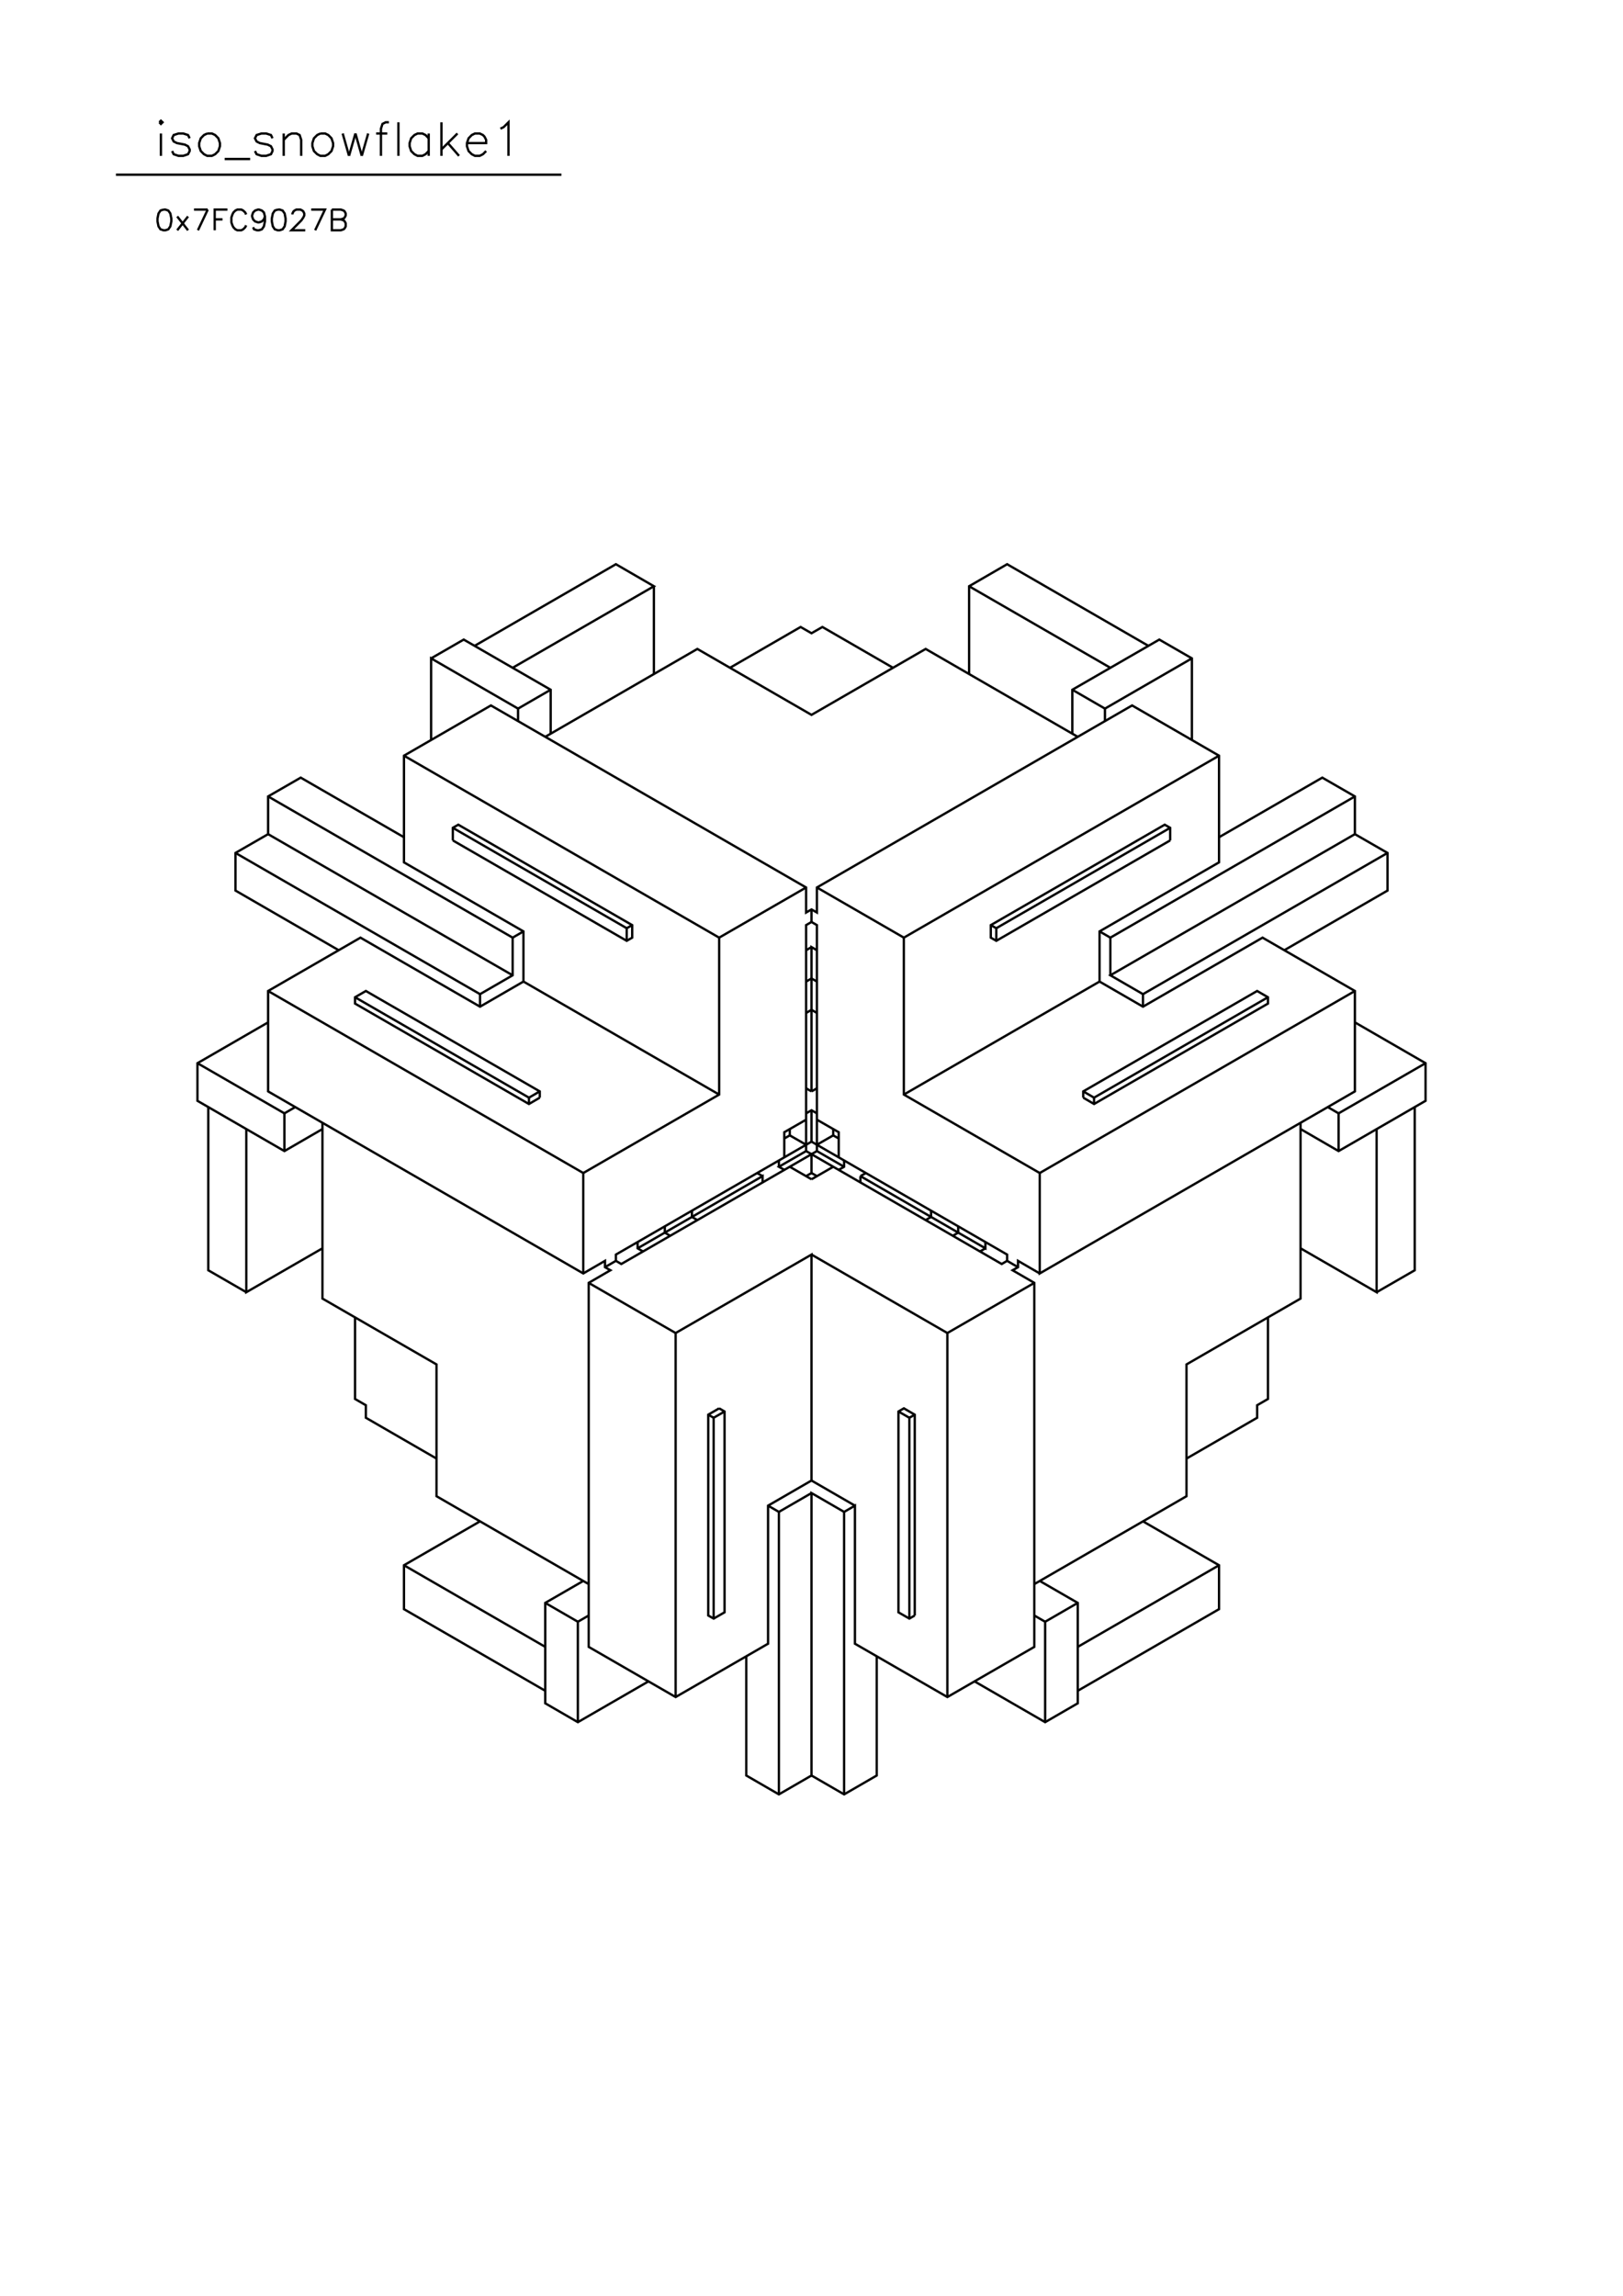 <?xml version="1.0" standalone="no"?>
<svg width="21cm" height="29.7cm" version="1.1" xmlns="http://www.w3.org/2000/svg" viewBox="0.0 0.0 21 29.7">
<path d="M5.578 8.517L6 8.274L7.125 8.923L7.125 9.491" stroke-width="0.03" stroke="#000000" fill="none"/>
<path d="M7.055 9.532L9.023 8.395L10.5 9.248L11.977 8.395L13.945 9.532" stroke-width="0.03" stroke="#000000" fill="none"/>
<path d="M13.875 9.491L13.875 8.923L15 8.274L15.422 8.517L15.422 9.573" stroke-width="0.03" stroke="#000000" fill="none"/>
<path d="M15.773 9.776L11.695 12.13L11.695 14.16L13.453 15.175L13.453 16.474L17.531 14.119L17.531 12.82L16.336 12.13L14.789 13.023L14.227 12.698L14.227 12.049L15.773 11.156L15.773 9.776L14.648 9.126L10.57 11.481L10.57 11.805L10.5 11.765L10.43 11.805L10.43 11.481L6.352 9.126L5.227 9.776L5.227 11.156L6.773 12.049L6.773 12.698L6.211 13.023L4.664 12.13L3.469 12.82L3.469 14.119L7.547 16.474L7.828 16.311L7.828 16.393L7.898 16.433L7.617 16.596L7.617 21.305L8.742 21.954L9.938 21.264L9.938 19.478L10.5 19.153L10.5 16.23L8.742 17.245L8.742 21.954" stroke-width="0.03" stroke="#000000" fill="none"/>
<path d="M8.391 21.751L7.477 22.279L7.055 22.035L7.055 20.736L7.547 20.452" stroke-width="0.03" stroke="#000000" fill="none"/>
<path d="M7.617 20.493L5.648 19.356L5.648 17.651L4.172 16.799L4.172 14.525" stroke-width="0.03" stroke="#000000" fill="none"/>
<path d="M4.172 14.606L3.68 14.891L2.555 14.241L2.555 13.754L3.469 13.226" stroke-width="0.03" stroke="#000000" fill="none"/>
<path d="M3.469 12.82L7.547 15.175L7.547 16.474" stroke-width="0.03" stroke="#000000" fill="none"/>
<path d="M7.617 16.596L8.742 17.245" stroke-width="0.03" stroke="#000000" fill="none"/>
<path d="M9.305 18.219L9.164 18.301L9.164 20.899L9.234 20.939L9.375 20.858L9.375 18.26L9.305 18.219" stroke-width="0.03" stroke="#000000" fill="none"/>
<path d="M9.375 18.26L9.234 18.341L9.234 20.939" stroke-width="0.03" stroke="#000000" fill="none"/>
<path d="M9.656 21.426L9.656 22.969L10.078 23.213L10.5 22.969L10.5 19.315L10.922 19.559L11.062 19.478L11.062 21.264L12.258 21.954L13.383 21.305L13.383 16.596L13.102 16.433L13.172 16.393L13.172 16.311L13.453 16.474" stroke-width="0.03" stroke="#000000" fill="none"/>
<path d="M13.383 16.596L12.258 17.245L12.258 21.954" stroke-width="0.03" stroke="#000000" fill="none"/>
<path d="M12.609 21.751L13.523 22.279L13.945 22.035L13.945 20.736L13.453 20.452" stroke-width="0.03" stroke="#000000" fill="none"/>
<path d="M13.383 20.493L15.352 19.356L15.352 17.651L16.828 16.799L16.828 14.525" stroke-width="0.03" stroke="#000000" fill="none"/>
<path d="M16.828 14.606L17.32 14.891L18.445 14.241L18.445 13.754L17.531 13.226" stroke-width="0.03" stroke="#000000" fill="none"/>
<path d="M17.531 12.82L13.453 15.175" stroke-width="0.03" stroke="#000000" fill="none"/>
<path d="M14.016 14.2L14.016 14.119L16.266 12.82L16.406 12.901L16.406 12.983L14.156 14.282L14.016 14.2" stroke-width="0.03" stroke="#000000" fill="none"/>
<path d="M14.016 14.119L14.156 14.2L16.406 12.901" stroke-width="0.03" stroke="#000000" fill="none"/>
<path d="M16.617 12.293L17.953 11.521L17.953 11.034L17.531 10.791L14.367 12.617L14.789 12.861L14.789 13.023" stroke-width="0.03" stroke="#000000" fill="none"/>
<path d="M14.789 12.861L17.953 11.034" stroke-width="0.03" stroke="#000000" fill="none"/>
<path d="M17.531 10.791L17.531 10.303L17.109 10.06L15.773 10.831" stroke-width="0.03" stroke="#000000" fill="none"/>
<path d="M15.141 10.872L12.891 12.171L12.82 12.13L12.82 11.968L15.07 10.669L15.141 10.709L15.141 10.872" stroke-width="0.03" stroke="#000000" fill="none"/>
<path d="M15.141 10.709L12.891 12.008L12.82 11.968" stroke-width="0.03" stroke="#000000" fill="none"/>
<path d="M12.891 12.008L12.891 12.171" stroke-width="0.03" stroke="#000000" fill="none"/>
<path d="M11.695 12.13L10.57 11.481" stroke-width="0.03" stroke="#000000" fill="none"/>
<path d="M10.43 11.481L9.305 12.13L9.305 14.16L7.547 15.175" stroke-width="0.03" stroke="#000000" fill="none"/>
<path d="M6.984 14.2L6.844 14.282L4.594 12.983L4.594 12.901L4.734 12.82L6.984 14.119L6.984 14.2" stroke-width="0.03" stroke="#000000" fill="none"/>
<path d="M6.984 14.119L6.844 14.2L4.594 12.901" stroke-width="0.03" stroke="#000000" fill="none"/>
<path d="M4.383 12.293L3.047 11.521L3.047 11.034L3.469 10.791L3.469 10.303L3.891 10.06L5.227 10.831" stroke-width="0.03" stroke="#000000" fill="none"/>
<path d="M5.859 10.872L5.859 10.709L5.93 10.669L8.18 11.968L8.18 12.13L8.109 12.171L5.859 10.872" stroke-width="0.03" stroke="#000000" fill="none"/>
<path d="M5.859 10.709L8.109 12.008L8.109 12.171" stroke-width="0.03" stroke="#000000" fill="none"/>
<path d="M8.109 12.008L8.18 11.968" stroke-width="0.03" stroke="#000000" fill="none"/>
<path d="M9.305 12.13L5.227 9.776" stroke-width="0.03" stroke="#000000" fill="none"/>
<path d="M5.578 9.573L5.578 8.517L6.703 9.167L6.703 9.329" stroke-width="0.03" stroke="#000000" fill="none"/>
<path d="M6.703 9.167L7.125 8.923" stroke-width="0.03" stroke="#000000" fill="none"/>
<path d="M6.633 8.639L8.461 7.584L7.969 7.299L6.141 8.355" stroke-width="0.03" stroke="#000000" fill="none"/>
<path d="M8.461 8.72L8.461 7.584" stroke-width="0.03" stroke="#000000" fill="none"/>
<path d="M9.445 8.639L10.359 8.111L10.5 8.192L10.641 8.111L11.555 8.639" stroke-width="0.03" stroke="#000000" fill="none"/>
<path d="M12.539 8.72L12.539 7.584L13.031 7.299L14.859 8.355" stroke-width="0.03" stroke="#000000" fill="none"/>
<path d="M14.367 8.639L12.539 7.584" stroke-width="0.03" stroke="#000000" fill="none"/>
<path d="M13.875 8.923L14.297 9.167L15.422 8.517" stroke-width="0.03" stroke="#000000" fill="none"/>
<path d="M14.297 9.167L14.297 9.329" stroke-width="0.03" stroke="#000000" fill="none"/>
<path d="M14.227 12.049L14.367 12.13L17.531 10.303" stroke-width="0.03" stroke="#000000" fill="none"/>
<path d="M18.445 13.754L17.32 14.403L17.18 14.322" stroke-width="0.03" stroke="#000000" fill="none"/>
<path d="M17.32 14.403L17.32 14.891" stroke-width="0.03" stroke="#000000" fill="none"/>
<path d="M17.812 14.606L17.812 16.717L16.828 16.149" stroke-width="0.03" stroke="#000000" fill="none"/>
<path d="M16.406 17.042L16.406 18.098L16.266 18.179L16.266 18.341L15.352 18.869" stroke-width="0.03" stroke="#000000" fill="none"/>
<path d="M14.789 19.681L15.773 20.249L15.773 20.817L13.945 21.873" stroke-width="0.03" stroke="#000000" fill="none"/>
<path d="M13.945 21.305L15.773 20.249" stroke-width="0.03" stroke="#000000" fill="none"/>
<path d="M13.945 20.736L13.523 20.98L13.523 22.279" stroke-width="0.03" stroke="#000000" fill="none"/>
<path d="M13.523 20.98L13.383 20.899" stroke-width="0.03" stroke="#000000" fill="none"/>
<path d="M11.836 20.899L11.766 20.939L11.625 20.858L11.625 18.26L11.695 18.219L11.836 18.301L11.836 20.899" stroke-width="0.03" stroke="#000000" fill="none"/>
<path d="M11.766 20.939L11.766 18.341L11.625 18.26" stroke-width="0.03" stroke="#000000" fill="none"/>
<path d="M11.766 18.341L11.836 18.301" stroke-width="0.03" stroke="#000000" fill="none"/>
<path d="M12.258 17.245L10.5 16.23" stroke-width="0.03" stroke="#000000" fill="none"/>
<path d="M10.5 15.256L10.781 15.094" stroke-width="0.03" stroke="#000000" fill="none"/>
<path d="M10.852 15.134L10.922 15.094L10.922 15.012" stroke-width="0.03" stroke="#000000" fill="none"/>
<path d="M10.922 15.094L10.57 14.891L8.039 16.352L7.969 16.311L7.969 16.23L10.5 14.769L13.031 16.23L13.031 16.311L13.172 16.393" stroke-width="0.03" stroke="#000000" fill="none"/>
<path d="M13.031 16.311L12.961 16.352L10.43 14.891L10.078 15.094L10.148 15.134" stroke-width="0.03" stroke="#000000" fill="none"/>
<path d="M10.078 15.094L10.078 15.012" stroke-width="0.03" stroke="#000000" fill="none"/>
<path d="M10.148 14.972L10.148 14.647L10.43 14.485" stroke-width="0.03" stroke="#000000" fill="none"/>
<path d="M10.43 14.403L10.5 14.363L10.57 14.403" stroke-width="0.03" stroke="#000000" fill="none"/>
<path d="M10.57 14.485L10.852 14.647L10.852 14.972" stroke-width="0.03" stroke="#000000" fill="none"/>
<path d="M10.852 14.728L10.781 14.688L10.57 14.809" stroke-width="0.03" stroke="#000000" fill="none"/>
<path d="M10.57 14.891L10.57 11.968L10.5 11.927L10.5 11.765" stroke-width="0.03" stroke="#000000" fill="none"/>
<path d="M10.5 11.927L10.43 11.968L10.43 14.891" stroke-width="0.03" stroke="#000000" fill="none"/>
<path d="M10.5 14.931L10.5 15.175L10.43 15.215" stroke-width="0.03" stroke="#000000" fill="none"/>
<path d="M10.5 15.175L10.57 15.215" stroke-width="0.03" stroke="#000000" fill="none"/>
<path d="M10.5 15.256L10.219 15.094" stroke-width="0.03" stroke="#000000" fill="none"/>
<path d="M10.43 14.809L10.219 14.688L10.148 14.728" stroke-width="0.03" stroke="#000000" fill="none"/>
<path d="M10.219 14.688L10.219 14.606" stroke-width="0.03" stroke="#000000" fill="none"/>
<path d="M10.5 14.769L10.5 14.363" stroke-width="0.03" stroke="#000000" fill="none"/>
<path d="M10.5 14.119L10.57 14.079" stroke-width="0.03" stroke="#000000" fill="none"/>
<path d="M10.5 14.119L10.5 12.252L10.57 12.293" stroke-width="0.03" stroke="#000000" fill="none"/>
<path d="M10.5 12.252L10.43 12.293" stroke-width="0.03" stroke="#000000" fill="none"/>
<path d="M10.5 12.658L10.43 12.698" stroke-width="0.03" stroke="#000000" fill="none"/>
<path d="M10.5 12.658L10.57 12.698" stroke-width="0.03" stroke="#000000" fill="none"/>
<path d="M10.5 13.064L10.43 13.104" stroke-width="0.03" stroke="#000000" fill="none"/>
<path d="M10.5 13.064L10.57 13.104" stroke-width="0.03" stroke="#000000" fill="none"/>
<path d="M10.43 14.079L10.5 14.119" stroke-width="0.03" stroke="#000000" fill="none"/>
<path d="M10.781 14.606L10.781 14.688" stroke-width="0.03" stroke="#000000" fill="none"/>
<path d="M11.133 15.215L11.203 15.175" stroke-width="0.03" stroke="#000000" fill="none"/>
<path d="M11.133 15.215L11.133 15.297" stroke-width="0.03" stroke="#000000" fill="none"/>
<path d="M11.133 15.215L12.75 16.149L12.75 16.068" stroke-width="0.03" stroke="#000000" fill="none"/>
<path d="M12.75 16.149L12.68 16.19" stroke-width="0.03" stroke="#000000" fill="none"/>
<path d="M12.398 15.946L12.328 15.987" stroke-width="0.03" stroke="#000000" fill="none"/>
<path d="M12.398 15.946L12.398 15.865" stroke-width="0.03" stroke="#000000" fill="none"/>
<path d="M12.047 15.743L11.977 15.784" stroke-width="0.03" stroke="#000000" fill="none"/>
<path d="M12.047 15.743L12.047 15.662" stroke-width="0.03" stroke="#000000" fill="none"/>
<path d="M11.695 14.16L14.227 12.698" stroke-width="0.03" stroke="#000000" fill="none"/>
<path d="M14.367 12.617L14.367 12.13" stroke-width="0.03" stroke="#000000" fill="none"/>
<path d="M14.156 14.2L14.156 14.282" stroke-width="0.03" stroke="#000000" fill="none"/>
<path d="M18.305 14.322L18.305 16.433L17.812 16.717" stroke-width="0.03" stroke="#000000" fill="none"/>
<path d="M11.062 19.478L10.5 19.153" stroke-width="0.03" stroke="#000000" fill="none"/>
<path d="M10.5 19.315L10.078 19.559L9.938 19.478" stroke-width="0.03" stroke="#000000" fill="none"/>
<path d="M10.078 19.559L10.078 23.213" stroke-width="0.03" stroke="#000000" fill="none"/>
<path d="M10.5 22.969L10.922 23.213L11.344 22.969L11.344 21.426" stroke-width="0.03" stroke="#000000" fill="none"/>
<path d="M10.922 23.213L10.922 19.559" stroke-width="0.03" stroke="#000000" fill="none"/>
<path d="M9.234 18.341L9.164 18.301" stroke-width="0.03" stroke="#000000" fill="none"/>
<path d="M8.32 16.19L8.25 16.149L8.25 16.068" stroke-width="0.03" stroke="#000000" fill="none"/>
<path d="M8.25 16.149L9.867 15.215L9.867 15.297" stroke-width="0.03" stroke="#000000" fill="none"/>
<path d="M9.867 15.215L9.797 15.175" stroke-width="0.03" stroke="#000000" fill="none"/>
<path d="M8.953 15.662L8.953 15.743L9.023 15.784" stroke-width="0.03" stroke="#000000" fill="none"/>
<path d="M8.672 15.987L8.602 15.946L8.602 15.865" stroke-width="0.03" stroke="#000000" fill="none"/>
<path d="M7.969 16.311L7.828 16.393" stroke-width="0.03" stroke="#000000" fill="none"/>
<path d="M6.844 14.282L6.844 14.2" stroke-width="0.03" stroke="#000000" fill="none"/>
<path d="M6.211 13.023L6.211 12.861L6.633 12.617L6.633 12.13L3.469 10.303" stroke-width="0.03" stroke="#000000" fill="none"/>
<path d="M3.469 10.791L6.633 12.617" stroke-width="0.03" stroke="#000000" fill="none"/>
<path d="M6.773 12.698L9.305 14.16" stroke-width="0.03" stroke="#000000" fill="none"/>
<path d="M6.773 12.049L6.633 12.13" stroke-width="0.03" stroke="#000000" fill="none"/>
<path d="M6.211 12.861L3.047 11.034" stroke-width="0.03" stroke="#000000" fill="none"/>
<path d="M2.555 13.754L3.68 14.403L3.82 14.322" stroke-width="0.03" stroke="#000000" fill="none"/>
<path d="M3.68 14.403L3.68 14.891" stroke-width="0.03" stroke="#000000" fill="none"/>
<path d="M3.187 14.606L3.187 16.717L4.172 16.149" stroke-width="0.03" stroke="#000000" fill="none"/>
<path d="M4.594 17.042L4.594 18.098L4.734 18.179L4.734 18.341L5.648 18.869" stroke-width="0.03" stroke="#000000" fill="none"/>
<path d="M6.211 19.681L5.227 20.249L5.227 20.817L7.055 21.873" stroke-width="0.03" stroke="#000000" fill="none"/>
<path d="M7.055 21.305L5.227 20.249" stroke-width="0.03" stroke="#000000" fill="none"/>
<path d="M7.055 20.736L7.477 20.98L7.477 22.279" stroke-width="0.03" stroke="#000000" fill="none"/>
<path d="M7.477 20.98L7.617 20.899" stroke-width="0.03" stroke="#000000" fill="none"/>
<path d="M3.187 16.717L2.695 16.433L2.695 14.322" stroke-width="0.03" stroke="#000000" fill="none"/>
<path d="M2.778 2.979L2.778 2.711L2.943 2.711" stroke-width="0.03" stroke="#000000" fill="none"/>
<path d="M2.879 2.838L2.778 2.838" stroke-width="0.03" stroke="#000000" fill="none"/>
<path d="M2.688 2.711L2.561 2.979" stroke-width="0.03" stroke="#000000" fill="none"/>
<path d="M2.433 2.979L2.293 2.8" stroke-width="0.03" stroke="#000000" fill="none"/>
<path d="M2.433 2.8L2.293 2.979" stroke-width="0.03" stroke="#000000" fill="none"/>
<path d="M2.115 2.711L2.076 2.724L2.051 2.762L2.038 2.826L2.038 2.864L2.051 2.928L2.076 2.966L2.115 2.979L2.14 2.979L2.178 2.966L2.204 2.928L2.217 2.864L2.217 2.826L2.204 2.762L2.178 2.724L2.14 2.711L2.115 2.711" stroke-width="0.03" stroke="#000000" fill="none"/>
<path d="M2.51 2.711L2.688 2.711" stroke-width="0.03" stroke="#000000" fill="none"/>
<path d="M3.185 2.775L3.173 2.749L3.147 2.724L3.122 2.711L3.071 2.711L3.045 2.724L3.02 2.749L3.007 2.775L2.994 2.813L2.994 2.877L3.007 2.915L3.02 2.94L3.045 2.966L3.071 2.979L3.122 2.979L3.147 2.966L3.173 2.94L3.185 2.915" stroke-width="0.03" stroke="#000000" fill="none"/>
<path d="M3.275 2.94L3.287 2.966L3.326 2.979L3.351 2.979L3.389 2.966L3.415 2.928L3.428 2.864L3.428 2.8L3.415 2.749L3.389 2.724L3.351 2.711L3.338 2.711L3.3 2.724L3.275 2.749L3.262 2.787L3.262 2.8L3.275 2.838L3.3 2.864L3.338 2.877L3.351 2.877L3.389 2.864L3.415 2.838L3.428 2.8" stroke-width="0.03" stroke="#000000" fill="none"/>
<path d="M3.593 2.711L3.555 2.724L3.53 2.762L3.517 2.826L3.517 2.864L3.53 2.928L3.555 2.966L3.593 2.979L3.619 2.979L3.657 2.966L3.683 2.928L3.695 2.864L3.695 2.826L3.683 2.762L3.657 2.724L3.619 2.711L3.593 2.711" stroke-width="0.03" stroke="#000000" fill="none"/>
<path d="M3.784 2.775L3.784 2.762L3.797 2.736L3.81 2.724L3.835 2.711L3.886 2.711L3.912 2.724L3.925 2.736L3.937 2.762L3.937 2.787L3.925 2.813L3.899 2.851L3.772 2.979L3.95 2.979" stroke-width="0.03" stroke="#000000" fill="none"/>
<path d="M4.078 2.979L4.205 2.711L4.027 2.711" stroke-width="0.03" stroke="#000000" fill="none"/>
<path d="M4.294 2.711L4.294 2.979L4.409 2.979L4.447 2.966L4.46 2.953L4.473 2.928L4.473 2.889L4.46 2.864L4.447 2.851L4.409 2.838L4.294 2.838" stroke-width="0.03" stroke="#000000" fill="none"/>
<path d="M4.409 2.838L4.447 2.826L4.46 2.813L4.473 2.787L4.473 2.762L4.46 2.736L4.447 2.724L4.409 2.711L4.294 2.711" stroke-width="0.03" stroke="#000000" fill="none"/>
<path d="M4.516 2.016L4.434 1.727" stroke-width="0.03" stroke="#000000" fill="none"/>
<path d="M4.599 1.727L4.516 2.016" stroke-width="0.03" stroke="#000000" fill="none"/>
<path d="M4.681 2.016L4.599 1.727" stroke-width="0.03" stroke="#000000" fill="none"/>
<path d="M4.764 1.727L4.681 2.016" stroke-width="0.03" stroke="#000000" fill="none"/>
<path d="M4.929 2.016L4.929 1.665L4.949 1.603L4.99 1.582L5.032 1.582" stroke-width="0.03" stroke="#000000" fill="none"/>
<path d="M5.155 1.582L5.155 2.016" stroke-width="0.03" stroke="#000000" fill="none"/>
<path d="M5.011 1.727L4.867 1.727" stroke-width="0.03" stroke="#000000" fill="none"/>
<path d="M5.547 1.727L5.547 2.016" stroke-width="0.03" stroke="#000000" fill="none"/>
<path d="M5.547 1.954L5.506 1.995L5.465 2.016L5.403 2.016L5.362 1.995L5.32 1.954L5.3 1.892L5.3 1.851L5.32 1.789L5.362 1.747L5.403 1.727L5.465 1.727L5.506 1.747L5.547 1.789" stroke-width="0.03" stroke="#000000" fill="none"/>
<path d="M5.712 1.933L5.919 1.727" stroke-width="0.03" stroke="#000000" fill="none"/>
<path d="M5.795 1.851L5.939 2.016" stroke-width="0.03" stroke="#000000" fill="none"/>
<path d="M6.042 1.851L6.29 1.851L6.29 1.809L6.269 1.768L6.249 1.747L6.207 1.727L6.145 1.727L6.104 1.747L6.063 1.789L6.042 1.851L6.042 1.892L6.063 1.954L6.104 1.995L6.145 2.016L6.207 2.016L6.249 1.995L6.29 1.954" stroke-width="0.03" stroke="#000000" fill="none"/>
<path d="M6.579 2.016L6.579 1.582L6.517 1.644L6.475 1.665" stroke-width="0.03" stroke="#000000" fill="none"/>
<path d="M5.712 1.582L5.712 2.016" stroke-width="0.03" stroke="#000000" fill="none"/>
<path d="M7.264 2.26L1.5 2.26" stroke-width="0.03" stroke="#000000" fill="none"/>
<path d="M2.082 2.016L2.082 1.727" stroke-width="0.03" stroke="#000000" fill="none"/>
<path d="M2.062 1.582L2.082 1.603L2.103 1.582L2.082 1.562L2.062 1.582" stroke-width="0.03" stroke="#000000" fill="none"/>
<path d="M2.227 1.954L2.247 1.995L2.309 2.016L2.371 2.016L2.433 1.995L2.454 1.954L2.454 1.933L2.433 1.892L2.392 1.871L2.289 1.851L2.247 1.83L2.227 1.789L2.247 1.747L2.309 1.727L2.371 1.727L2.433 1.747L2.454 1.789" stroke-width="0.03" stroke="#000000" fill="none"/>
<path d="M2.681 1.727L2.639 1.747L2.598 1.789L2.577 1.851L2.577 1.892L2.598 1.954L2.639 1.995L2.681 2.016L2.742 2.016L2.784 1.995L2.825 1.954L2.846 1.892L2.846 1.851L2.825 1.789L2.784 1.747L2.742 1.727L2.681 1.727" stroke-width="0.03" stroke="#000000" fill="none"/>
<path d="M2.907 2.057L3.237 2.057" stroke-width="0.03" stroke="#000000" fill="none"/>
<path d="M3.299 1.954L3.32 1.995L3.382 2.016L3.444 2.016L3.506 1.995L3.526 1.954L3.526 1.933L3.506 1.892L3.464 1.871L3.361 1.851L3.32 1.83L3.299 1.789L3.32 1.747L3.382 1.727L3.444 1.727L3.506 1.747L3.526 1.789" stroke-width="0.03" stroke="#000000" fill="none"/>
<path d="M3.671 1.809L3.732 1.747L3.774 1.727L3.836 1.727L3.877 1.747L3.897 1.809L3.897 2.016" stroke-width="0.03" stroke="#000000" fill="none"/>
<path d="M3.671 2.016L3.671 1.727" stroke-width="0.03" stroke="#000000" fill="none"/>
<path d="M4.145 1.727L4.104 1.747L4.062 1.789L4.042 1.851L4.042 1.892L4.062 1.954L4.104 1.995L4.145 2.016L4.207 2.016L4.248 1.995L4.289 1.954L4.31 1.892L4.31 1.851L4.289 1.789L4.248 1.747L4.207 1.727L4.145 1.727" stroke-width="0.03" stroke="#000000" fill="none"/>
</svg>
